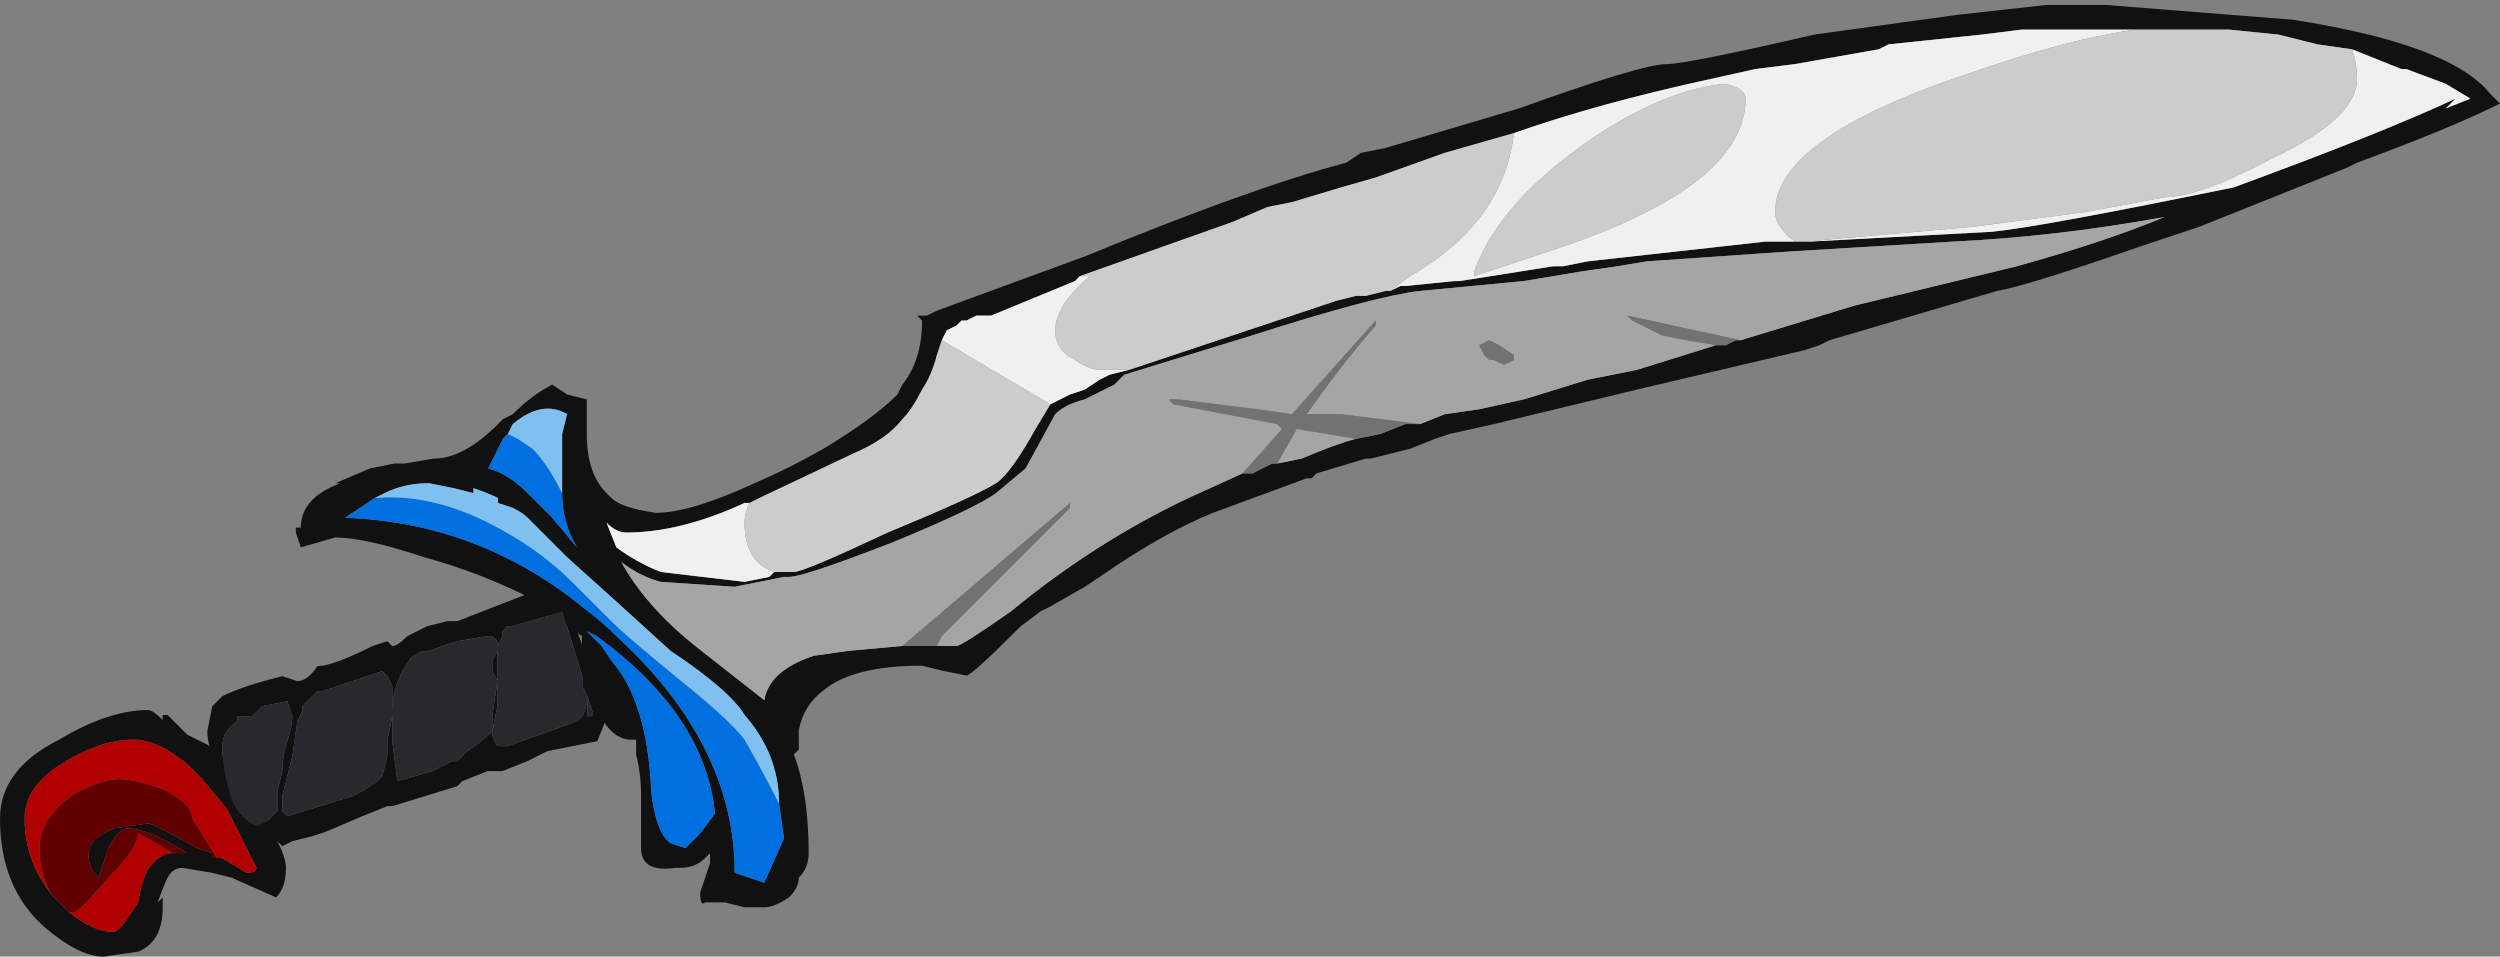 <?xml version="1.0" encoding="UTF-8" standalone="no"?>
<svg xmlns:ffdec="https://www.free-decompiler.com/flash" xmlns:xlink="http://www.w3.org/1999/xlink" ffdec:objectType="frame" height="67.9px" width="177.45px" xmlns="http://www.w3.org/2000/svg">
  <rect width="100%" height="100%" fill="#808080" stroke="none"/>
  <g transform="matrix(1.0, 0.0, 0.0, 1.0, 93.8, 30.8)">
    <use ffdec:characterId="1105" height="9.7" transform="matrix(7.0, 0.0, 0.0, 7.0, -93.8, -30.8)" width="25.35" xlink:href="#shape0"/>
    <use ffdec:characterId="1002" height="18.55" transform="matrix(1.014, 0.0, 0.0, 1.014, -79.085, 10.806)" width="28.0" xlink:href="#sprite0"/>
  </g>
  <defs>
    <g id="shape0" transform="matrix(1.0, 0.0, 0.0, 1.0, 13.4, 4.4)">
      <path d="M8.25 -4.1 L7.1 -4.1 6.7 -4.05 5.75 -3.95 5.65 -3.9 4.8 -3.75 4.4 -3.7 3.95 -3.6 Q2.8 -3.35 1.95 -3.05 L1.25 -2.85 0.55 -2.6 0.2 -2.5 -0.3 -2.35 -0.55 -2.3 -0.9 -2.15 -2.45 -1.6 -2.5 -1.55 -3.35 -1.2 -3.5 -1.2 -3.6 -1.15 -3.65 -1.15 -3.7 -1.1 -3.8 -1.05 -3.85 -0.95 -3.9 -0.8 Q-3.95 -0.6 -4.05 -0.45 -4.15 -0.25 -4.25 -0.15 -4.4 0.05 -4.75 0.2 L-5.7 0.65 -5.8 0.7 -5.85 0.7 Q-6.5 1.0 -7.05 1.0 -7.15 1.0 -7.25 0.9 L-7.15 1.15 Q-6.95 1.3 -6.7 1.4 L-5.85 1.5 -5.6 1.45 -5.55 1.4 -5.35 1.4 Q-5.25 1.4 -4.4 1.0 -3.55 0.65 -3.3 0.5 -3.15 0.4 -2.9 -0.05 L-2.75 -0.3 -2.55 -0.4 -2.4 -0.45 -2.25 -0.55 -2.15 -0.6 -1.95 -0.65 0.15 -1.35 0.35 -1.4 0.45 -1.4 0.65 -1.45 0.7 -1.45 0.8 -1.5 0.85 -1.5 1.35 -1.55 1.4 -1.55 2.35 -1.7 2.45 -1.7 2.7 -1.75 4.5 -1.95 4.8 -1.95 4.95 -1.95 6.8 -2.05 Q7.3 -2.1 9.25 -2.5 10.75 -3.05 11.5 -3.4 L11.4 -3.3 11.65 -3.4 11.4 -3.55 11.0 -3.7 10.95 -3.7 10.45 -3.9 10.1 -3.95 9.7 -4.05 9.2 -4.1 8.25 -4.1 M3.5 -3.75 Q3.7 -3.75 5.0 -4.05 L6.45 -4.25 7.35 -4.35 7.95 -4.35 9.85 -4.2 Q11.45 -3.95 11.85 -3.45 L11.95 -3.35 Q11.45 -3.1 10.5 -2.75 L10.4 -2.7 8.9 -2.1 8.3 -1.9 Q7.15 -1.5 6.85 -1.45 L5.15 -0.95 5.05 -0.9 4.9 -0.85 3.2 -0.45 1.75 -0.1 1.3 0.0 1.15 0.05 0.9 0.15 0.5 0.25 0.45 0.25 -0.05 0.4 -0.1 0.45 -0.15 0.45 -1.1 0.8 Q-1.6 1.0 -2.25 1.45 L-2.4 1.55 -2.75 1.75 -2.85 1.8 -3.05 1.95 -3.1 2.0 Q-3.55 2.45 -3.6 2.45 L-3.85 2.4 -4.05 2.35 Q-4.75 2.35 -5.05 2.6 -5.25 2.75 -5.3 3.0 L-5.3 3.2 -5.35 3.25 Q-5.2 3.65 -5.2 4.25 -5.2 4.4 -5.3 4.5 -5.3 4.6 -5.4 4.7 -5.55 4.8 -5.65 4.8 L-5.85 4.8 -6.05 4.75 -6.25 4.75 Q-6.3 4.8 -6.3 4.65 L-6.2 4.35 -6.2 4.25 -6.25 4.3 Q-6.35 4.4 -6.5 4.4 L-6.55 4.4 Q-6.9 4.45 -6.9 4.2 L-6.9 3.65 Q-6.9 3.45 -6.95 3.25 L-6.95 3.1 -7.0 3.1 Q-7.25 3.1 -7.4 2.65 -7.5 2.4 -7.5 2.15 L-7.5 2.05 -7.7 1.9 Q-7.85 1.8 -8.05 1.65 -8.55 1.4 -9.1 1.25 -9.7 1.05 -10.0 1.05 L-10.35 1.15 -10.4 1.0 -10.4 0.95 -10.35 0.95 Q-10.35 0.65 -9.95 0.5 L-10.0 0.5 -9.65 0.35 -9.4 0.3 -9.3 0.3 -9.0 0.25 Q-8.7 0.25 -8.35 -0.1 L-8.3 -0.15 -8.2 -0.2 Q-8.0 -0.4 -7.8 -0.5 L-7.65 -0.4 -7.45 -0.35 -7.45 0.0 Q-7.45 0.4 -7.25 0.6 L-7.2 0.65 Q-7.1 0.75 -6.75 0.8 -6.4 0.8 -5.75 0.5 -5.4 0.35 -5.05 0.15 -4.55 -0.15 -4.3 -0.4 L-4.25 -0.5 Q-4.05 -0.75 -4.05 -1.15 L-4.1 -1.2 -4.0 -1.2 -3.9 -1.25 -2.4 -1.8 Q-0.7 -2.5 0.25 -2.75 L0.4 -2.85 0.65 -2.9 2.0 -3.3 Q3.25 -3.75 3.5 -3.75 M1.0 -0.1 L1.25 -0.2 1.6 -0.25 2.05 -0.35 2.7 -0.55 3.2 -0.65 4.0 -0.9 4.1 -0.9 4.2 -0.95 4.25 -0.95 5.4 -1.3 7.05 -1.7 Q7.95 -1.95 8.55 -2.2 7.45 -2.0 6.4 -1.95 L4.75 -1.85 3.3 -1.75 3.0 -1.7 2.65 -1.65 2.05 -1.55 1.0 -1.45 Q0.55 -1.4 -0.7 -1.0 L-2.0 -0.6 -2.1 -0.5 -2.4 -0.35 Q-2.6 -0.3 -2.7 -0.2 L-3.0 0.35 -3.3 0.6 Q-3.5 0.75 -4.35 1.1 -5.25 1.45 -5.4 1.45 L-5.45 1.45 -5.95 1.55 -6.7 1.5 Q-6.9 1.45 -7.1 1.3 -6.85 1.75 -6.35 2.15 L-5.65 2.7 Q-5.6 2.4 -5.15 2.25 L-4.8 2.2 -4.25 2.15 -3.9 2.15 -3.7 2.15 Q-3.65 2.15 -3.15 1.8 -2.3 1.1 -1.35 0.65 L-0.8 0.4 -0.7 0.4 -0.5 0.3 -0.45 0.3 -0.2 0.25 Q0.15 0.1 0.35 0.05 L0.6 0.0 0.85 -0.1 1.0 -0.1 M-7.7 0.6 L-7.7 0.0 -7.65 -0.2 Q-7.9 -0.35 -8.2 -0.1 L-8.25 0.0 -8.3 0.05 -8.45 0.35 Q-8.25 0.4 -8.05 0.6 L-7.8 0.85 -7.55 1.15 Q-7.7 0.9 -7.7 0.6 M-9.6 0.65 L-9.9 0.85 Q-8.55 0.9 -7.5 1.75 -7.3 1.9 -7.15 2.05 -5.95 3.15 -5.95 4.45 L-5.65 4.55 -5.45 4.1 -5.5 3.75 Q-5.5 3.25 -5.85 2.85 -6.0 2.6 -6.6 2.2 L-7.15 1.7 -7.65 1.25 -8.05 0.85 Q-8.1 0.8 -8.2 0.75 L-8.35 0.7 -8.35 0.65 Q-8.45 0.6 -8.6 0.55 L-8.6 0.6 -8.8 0.55 -9.05 0.5 Q-9.3 0.5 -9.5 0.6 L-9.6 0.65 M-7.35 2.1 L-7.3 2.15 -7.2 2.3 Q-6.85 2.7 -6.8 3.55 L-6.8 3.6 Q-6.75 4.05 -6.6 4.15 L-6.45 4.2 -6.3 4.05 -6.15 3.85 Q-6.25 2.85 -7.35 2.05 L-7.45 2.0 -7.35 2.1 M-11.3 3.15 Q-10.95 3.4 -10.85 3.75 L-10.7 3.9 -10.6 4.1 Q-10.5 4.3 -10.5 4.4 -10.5 4.6 -10.6 4.7 L-11.05 4.5 -11.25 4.45 -11.55 4.4 Q-11.65 4.4 -11.7 4.5 -11.75 4.6 -11.8 4.75 L-11.75 4.7 -11.75 4.8 Q-11.75 5.15 -12.0 5.25 L-12.35 5.3 Q-12.6 5.3 -12.95 5.0 -13.4 4.6 -13.4 3.9 -13.4 3.4 -12.8 3.1 -12.3 2.8 -11.9 2.8 -11.85 2.8 -11.75 2.9 L-11.75 2.85 -11.7 2.85 -11.5 3.05 Q-11.4 3.1 -11.3 3.15 M-11.2 4.3 L-11.15 4.3 -10.9 4.45 Q-10.8 4.45 -10.8 4.4 L-11.1 3.8 -11.35 3.5 -11.5 3.35 Q-11.8 3.1 -12.05 3.1 -12.35 3.1 -12.7 3.3 -13.15 3.55 -13.15 3.9 -13.15 4.35 -12.85 4.7 L-12.7 4.85 Q-12.45 5.05 -12.25 5.05 -12.2 5.05 -12.1 4.9 L-12.0 4.75 Q-11.95 4.45 -11.85 4.35 -11.75 4.25 -11.65 4.25 L-11.5 4.25 Q-11.9 4.0 -12.1 4.0 -12.2 4.0 -12.3 4.2 L-12.4 4.5 Q-12.5 4.4 -12.5 4.3 L-12.5 4.25 Q-12.5 4.1 -12.25 4.0 L-11.9 3.95 Q-11.85 3.95 -11.4 4.2 L-11.25 4.25 -11.25 4.3 -11.2 4.3" fill="#111111" fill-rule="evenodd" stroke="none"/>
      <path d="M-8.25 0.0 L-8.15 0.05 -8.0 0.15 Q-7.85 0.3 -7.7 0.6 -7.7 0.9 -7.55 1.15 L-7.8 0.85 -8.05 0.6 Q-8.25 0.4 -8.45 0.35 L-8.3 0.05 -8.25 0.0 M-5.5 3.75 L-5.45 4.1 -5.65 4.55 -5.95 4.45 Q-5.95 3.15 -7.15 2.05 -7.3 1.9 -7.5 1.75 -8.55 0.9 -9.9 0.85 L-9.6 0.65 Q-9.05 0.6 -8.45 0.9 -7.95 1.15 -7.6 1.5 L-7.2 1.9 Q-7.05 2.05 -6.5 2.5 -6.0 2.9 -5.85 3.1 -5.65 3.45 -5.5 3.75 M-7.35 2.1 L-7.45 2.0 -7.35 2.05 Q-6.25 2.85 -6.15 3.85 L-6.3 4.05 -6.45 4.2 -6.6 4.15 Q-6.75 4.05 -6.8 3.6 L-6.8 3.55 Q-6.85 2.7 -7.2 2.3 L-7.3 2.15 -7.35 2.1" fill="#0070e0" fill-rule="evenodd" stroke="none"/>
      <path d="M-8.25 0.0 L-8.2 -0.1 Q-7.9 -0.35 -7.65 -0.2 L-7.7 0.0 -7.7 0.6 Q-7.85 0.3 -8.0 0.15 L-8.15 0.05 -8.25 0.0 M-9.6 0.65 L-9.5 0.6 Q-9.3 0.5 -9.05 0.5 L-8.8 0.55 -8.6 0.6 -8.6 0.55 Q-8.45 0.6 -8.35 0.65 L-8.35 0.7 -8.2 0.75 Q-8.1 0.8 -8.05 0.85 L-7.65 1.25 -7.15 1.7 -6.6 2.2 Q-6.0 2.6 -5.85 2.85 -5.5 3.25 -5.5 3.75 -5.65 3.45 -5.85 3.1 -6.0 2.9 -6.5 2.5 -7.05 2.05 -7.2 1.9 L-7.6 1.5 Q-7.95 1.15 -8.45 0.9 -9.05 0.6 -9.6 0.65" fill="#80c0f0" fill-rule="evenodd" stroke="none"/>
      <path d="M1.95 -3.05 Q2.8 -3.35 3.95 -3.6 L4.4 -3.7 4.8 -3.75 5.65 -3.9 5.75 -3.95 6.7 -4.05 7.1 -4.1 8.25 -4.1 Q7.55 -4.0 6.55 -3.65 4.6 -3.0 4.6 -2.25 4.6 -2.1 4.8 -1.95 L4.5 -1.95 2.7 -1.75 2.45 -1.7 2.35 -1.7 1.4 -1.55 1.35 -1.55 0.85 -1.5 0.8 -1.5 0.7 -1.45 0.9 -1.6 Q1.85 -2.15 1.95 -3.05 M10.45 -3.9 L10.95 -3.7 11.0 -3.7 11.4 -3.55 11.65 -3.4 11.4 -3.3 11.5 -3.4 Q10.75 -3.05 9.25 -2.5 7.3 -2.1 6.8 -2.05 L4.95 -1.95 4.9 -1.95 6.6 -2.1 7.75 -2.25 8.55 -2.4 Q8.9 -2.4 9.65 -2.8 10.5 -3.2 10.5 -3.6 10.5 -3.75 10.45 -3.9 M-2.45 -1.6 L-2.35 -1.6 Q-2.7 -1.3 -2.7 -1.05 -2.7 -0.85 -2.5 -0.75 -2.35 -0.65 -2.25 -0.65 L-1.95 -0.65 -2.15 -0.6 -2.25 -0.55 -2.4 -0.45 -2.55 -0.4 -2.75 -0.3 -3.85 -0.95 -3.8 -1.05 -3.7 -1.1 -3.65 -1.15 -3.6 -1.15 -3.5 -1.2 -3.35 -1.2 -2.5 -1.55 -2.45 -1.6 M1.55 -1.6 L2.3 -1.85 Q4.3 -2.5 4.3 -3.4 4.3 -3.5 4.1 -3.55 3.5 -3.5 2.75 -3.0 1.8 -2.35 1.55 -1.65 L1.55 -1.6 M-5.8 0.7 Q-5.85 0.8 -5.85 0.9 -5.85 1.3 -5.55 1.4 L-5.6 1.45 -5.85 1.5 -6.7 1.4 Q-6.95 1.3 -7.15 1.15 L-7.25 0.9 Q-7.15 1.0 -7.05 1.0 -6.5 1.0 -5.85 0.7 L-5.8 0.7" fill="#f0f0f0" fill-rule="evenodd" stroke="none"/>
      <path d="M1.95 -3.05 Q1.85 -2.15 0.9 -1.6 L0.7 -1.45 0.65 -1.45 0.45 -1.4 0.35 -1.4 0.15 -1.35 -1.95 -0.65 -2.25 -0.65 Q-2.35 -0.65 -2.5 -0.75 -2.7 -0.85 -2.7 -1.05 -2.7 -1.3 -2.35 -1.6 L-2.45 -1.6 -0.9 -2.15 -0.55 -2.3 -0.3 -2.35 0.2 -2.5 0.55 -2.6 1.25 -2.85 1.95 -3.05 M4.8 -1.95 Q4.6 -2.1 4.6 -2.25 4.6 -3.0 6.55 -3.65 7.55 -4.0 8.25 -4.1 L9.2 -4.1 9.7 -4.05 10.1 -3.95 10.45 -3.9 Q10.5 -3.75 10.5 -3.6 10.5 -3.2 9.65 -2.8 8.9 -2.4 8.55 -2.4 L7.75 -2.25 6.6 -2.1 4.9 -1.95 4.95 -1.95 4.8 -1.95 M1.55 -1.6 L1.55 -1.65 Q1.8 -2.35 2.75 -3.0 3.5 -3.5 4.1 -3.55 4.3 -3.5 4.3 -3.4 4.3 -2.5 2.3 -1.85 L1.55 -1.6 M-3.85 -0.95 L-2.75 -0.3 -2.9 -0.05 Q-3.15 0.4 -3.3 0.5 -3.55 0.65 -4.4 1.0 -5.25 1.4 -5.35 1.4 L-5.55 1.4 Q-5.85 1.3 -5.85 0.9 -5.85 0.8 -5.8 0.7 L-5.7 0.65 -4.75 0.2 Q-4.4 0.05 -4.25 -0.15 -4.15 -0.25 -4.05 -0.45 -3.95 -0.6 -3.9 -0.8 L-3.85 -0.95" fill="#cccccc" fill-rule="evenodd" stroke="none"/>
      <path d="M1.0 -0.1 L0.2 -0.2 -0.15 -0.2 Q0.2 -0.7 0.55 -1.1 L0.55 -1.15 -0.3 -0.2 -0.65 -0.25 -1.45 -0.35 -1.55 -0.35 -1.5 -0.3 -0.45 -0.1 -0.4 -0.05 -0.8 0.4 -1.35 0.65 Q-2.3 1.1 -3.15 1.8 -3.65 2.15 -3.7 2.15 L-3.9 2.15 -3.85 2.05 -2.55 0.75 -2.55 0.7 -4.25 2.15 -4.8 2.2 -5.15 2.25 Q-5.6 2.4 -5.65 2.7 L-6.35 2.15 Q-6.85 1.75 -7.1 1.3 -6.9 1.45 -6.7 1.5 L-5.95 1.55 -5.45 1.45 -5.4 1.45 Q-5.25 1.45 -4.35 1.1 -3.5 0.75 -3.3 0.6 L-3.0 0.35 -2.7 -0.2 Q-2.6 -0.3 -2.4 -0.35 L-2.1 -0.5 -2.0 -0.6 -0.7 -1.0 Q0.55 -1.4 1.0 -1.45 L2.05 -1.55 2.65 -1.65 3.0 -1.7 3.3 -1.75 4.75 -1.85 6.4 -1.95 Q7.45 -2.0 8.55 -2.2 7.95 -1.95 7.05 -1.7 L5.4 -1.3 4.25 -0.95 3.1 -1.2 3.15 -1.15 Q3.25 -1.1 3.45 -1.0 L3.7 -0.95 4.0 -0.9 3.2 -0.65 2.7 -0.55 2.05 -0.35 1.6 -0.25 1.25 -0.2 1.0 -0.1 M-0.45 0.3 L-0.25 -0.05 0.35 0.05 Q0.15 0.1 -0.2 0.25 L-0.45 0.3 M1.7 -0.95 L1.6 -0.9 1.65 -0.8 1.7 -0.75 1.75 -0.75 1.85 -0.7 1.95 -0.75 1.95 -0.8 1.8 -0.9 1.7 -0.95" fill="#a5a5a5" fill-rule="evenodd" stroke="none"/>
      <path d="M-0.8 0.4 L-0.4 -0.05 -0.45 -0.1 -1.5 -0.3 -1.55 -0.35 -1.45 -0.35 -0.65 -0.25 -0.3 -0.2 0.55 -1.15 0.55 -1.1 Q0.2 -0.7 -0.15 -0.2 L0.2 -0.2 1.0 -0.1 0.85 -0.1 0.6 0.0 0.35 0.05 -0.25 -0.05 -0.45 0.3 -0.5 0.3 -0.7 0.4 -0.8 0.4 M4.0 -0.9 L3.7 -0.95 3.45 -1.0 Q3.25 -1.1 3.15 -1.15 L3.1 -1.2 4.25 -0.95 4.2 -0.95 4.1 -0.9 4.0 -0.9 M-4.25 2.15 L-2.55 0.7 -2.55 0.75 -3.85 2.05 -3.9 2.15 -4.25 2.15 M1.7 -0.95 L1.8 -0.9 1.95 -0.8 1.95 -0.75 1.85 -0.7 1.75 -0.75 1.7 -0.75 1.65 -0.8 1.6 -0.9 1.7 -0.95" fill="#727272" fill-rule="evenodd" stroke="none"/>
      <path d="M-12.85 4.7 Q-13.15 4.35 -13.15 3.9 -13.15 3.55 -12.7 3.3 -12.35 3.1 -12.05 3.1 -11.8 3.1 -11.5 3.35 L-11.35 3.5 -11.1 3.8 -10.8 4.4 Q-10.8 4.45 -10.9 4.45 L-11.15 4.3 -11.2 4.3 -11.45 3.9 Q-11.45 3.75 -11.75 3.6 -12.05 3.5 -12.2 3.5 -12.35 3.5 -12.65 3.65 -13.0 3.9 -13.0 4.2 -13.0 4.5 -12.85 4.7 M-11.65 4.25 Q-11.75 4.25 -11.85 4.35 -11.95 4.45 -12.0 4.75 L-12.1 4.9 Q-12.2 5.05 -12.25 5.05 -12.45 5.05 -12.7 4.85 L-12.65 4.85 Q-12.6 4.85 -12.3 4.5 -12.0 4.2 -12.0 4.05 -11.9 4.1 -11.65 4.25" fill="#b00000" fill-rule="evenodd" stroke="none"/>
      <path d="M-12.85 4.7 Q-13.0 4.5 -13.0 4.2 -13.0 3.9 -12.65 3.65 -12.35 3.5 -12.2 3.5 -12.05 3.5 -11.75 3.6 -11.45 3.75 -11.45 3.9 L-11.2 4.3 -11.25 4.3 -11.25 4.25 -11.4 4.2 Q-11.85 3.95 -11.9 3.95 L-12.25 4.0 Q-12.5 4.1 -12.5 4.25 L-12.5 4.3 Q-12.5 4.4 -12.4 4.5 L-12.3 4.2 Q-12.2 4.0 -12.1 4.0 -11.9 4.0 -11.5 4.25 L-11.65 4.25 Q-11.9 4.1 -12.0 4.05 -12.0 4.2 -12.3 4.5 -12.6 4.85 -12.65 4.85 L-12.7 4.85 -12.85 4.7" fill="#600000" fill-rule="evenodd" stroke="none"/>
    </g>
    <g id="sprite0" transform="matrix(1.0, 0.0, 0.0, 1.0, 79.1, -10.85)">
      <use ffdec:characterId="1001" height="2.65" transform="matrix(7.0, 0.0, 0.0, 7.0, -79.1, 10.85)" width="4.0" xlink:href="#shape1"/>
    </g>
    <g id="shape1" transform="matrix(1.0, 0.0, 0.0, 1.0, 11.3, -1.55)">
      <path d="M-7.9 1.55 L-7.8 1.6 -7.6 2.0 -7.3 2.85 -7.4 3.1 -7.9 3.2 -8.1 3.3 -8.35 3.4 -8.5 3.4 -8.75 3.5 -8.8 3.55 -9.45 3.75 -9.5 3.75 -9.75 3.85 -10.1 4.0 -10.25 4.05 -10.45 4.1 -10.55 4.15 -10.6 4.1 -10.7 4.2 -10.85 4.2 -11.1 3.65 Q-11.3 3.2 -11.3 3.0 L-11.25 2.75 -11.15 2.65 Q-10.95 2.55 -10.55 2.45 L-10.4 2.5 Q-10.3 2.5 -10.2 2.35 -10.05 2.35 -9.65 2.15 L-9.5 2.1 -9.45 2.15 Q-9.4 2.15 -9.3 2.05 L-9.1 1.95 -8.9 1.9 -8.8 1.9 -7.9 1.55 M-7.9 1.85 L-8.25 1.95 -8.3 1.95 -8.35 2.0 -8.35 2.05 -8.4 2.15 -8.4 2.75 -8.45 3.0 -8.45 3.05 -8.4 3.15 -8.3 3.15 -7.6 2.9 -7.55 2.85 Q-7.5 2.75 -7.5 2.65 L-7.55 2.55 -7.55 2.45 -7.75 1.8 -7.9 1.85 M-8.5 2.05 L-8.8 2.1 -9.1 2.2 -9.15 2.2 -9.25 2.25 -9.35 2.4 Q-9.45 2.6 -9.45 2.8 L-9.45 3.1 -9.4 3.5 -9.05 3.4 -8.85 3.3 -8.8 3.3 -8.7 3.2 Q-8.55 3.1 -8.45 3.0 L-8.45 2.85 -8.4 2.5 -8.45 2.4 -8.45 2.3 -8.4 2.2 -8.4 2.1 -8.45 2.05 -8.5 2.05 M-7.45 2.8 L-7.5 2.65 -7.5 2.85 -7.45 2.85 -7.45 2.8 M-10.2 2.6 L-10.35 2.75 -10.35 2.8 -10.4 2.9 -10.45 3.25 -10.55 3.65 -10.55 3.8 -10.5 3.85 -9.85 3.65 -9.75 3.6 -9.6 3.5 -9.55 3.45 -9.5 3.25 -9.5 3.1 -9.45 2.85 -9.45 2.55 -9.5 2.45 -9.55 2.4 -10.15 2.6 -10.2 2.6 M-10.9 2.85 L-11.0 2.85 -11.0 2.9 Q-11.15 3.0 -11.15 3.15 -11.15 3.4 -11.05 3.7 -10.95 3.9 -10.8 3.95 L-10.7 3.9 -10.6 3.8 -10.6 3.6 -10.55 3.4 Q-10.55 3.25 -10.5 3.1 -10.45 2.95 -10.45 2.85 L-10.5 2.7 -10.75 2.75 -10.85 2.85 -10.9 2.85" fill="#111111" fill-rule="evenodd" stroke="none"/>
      <path d="M-10.2 2.6 L-10.15 2.6 -9.55 2.4 -9.5 2.45 -9.45 2.55 -9.45 2.85 -9.5 3.1 -9.5 3.25 -9.55 3.45 -9.6 3.5 -9.75 3.6 -9.85 3.65 -10.5 3.85 -10.55 3.8 -10.55 3.65 -10.45 3.25 -10.4 2.9 -10.35 2.8 -10.35 2.75 -10.2 2.6 M-7.45 2.8 L-7.45 2.85 -7.5 2.85 -7.5 2.65 -7.45 2.8 M-8.5 2.05 L-8.45 2.05 -8.4 2.1 -8.4 2.2 -8.45 2.3 -8.45 2.4 -8.4 2.5 -8.45 2.85 -8.45 3.0 Q-8.55 3.1 -8.7 3.2 L-8.8 3.3 -8.85 3.3 -9.05 3.4 -9.4 3.5 -9.45 3.1 -9.45 2.8 Q-9.45 2.6 -9.35 2.4 L-9.25 2.25 -9.15 2.2 -9.1 2.2 -8.8 2.1 -8.5 2.05 M-7.9 1.85 L-7.75 1.8 -7.55 2.45 -7.55 2.55 -7.5 2.65 Q-7.5 2.75 -7.55 2.85 L-7.6 2.9 -8.3 3.15 -8.4 3.15 -8.45 3.05 -8.45 3.0 -8.4 2.75 -8.4 2.15 -8.35 2.05 -8.35 2.0 -8.3 1.95 -8.25 1.95 -7.9 1.85 M-10.9 2.85 L-10.85 2.85 -10.75 2.75 -10.5 2.7 -10.45 2.85 Q-10.45 2.95 -10.5 3.1 -10.55 3.25 -10.55 3.4 L-10.6 3.6 -10.6 3.8 -10.7 3.9 -10.8 3.95 Q-10.95 3.9 -11.05 3.7 -11.15 3.4 -11.15 3.15 -11.15 3.0 -11.0 2.9 L-11.0 2.85 -10.9 2.85" fill="#27292c" fill-rule="evenodd" stroke="none"/>
    </g>
  </defs>
</svg>
